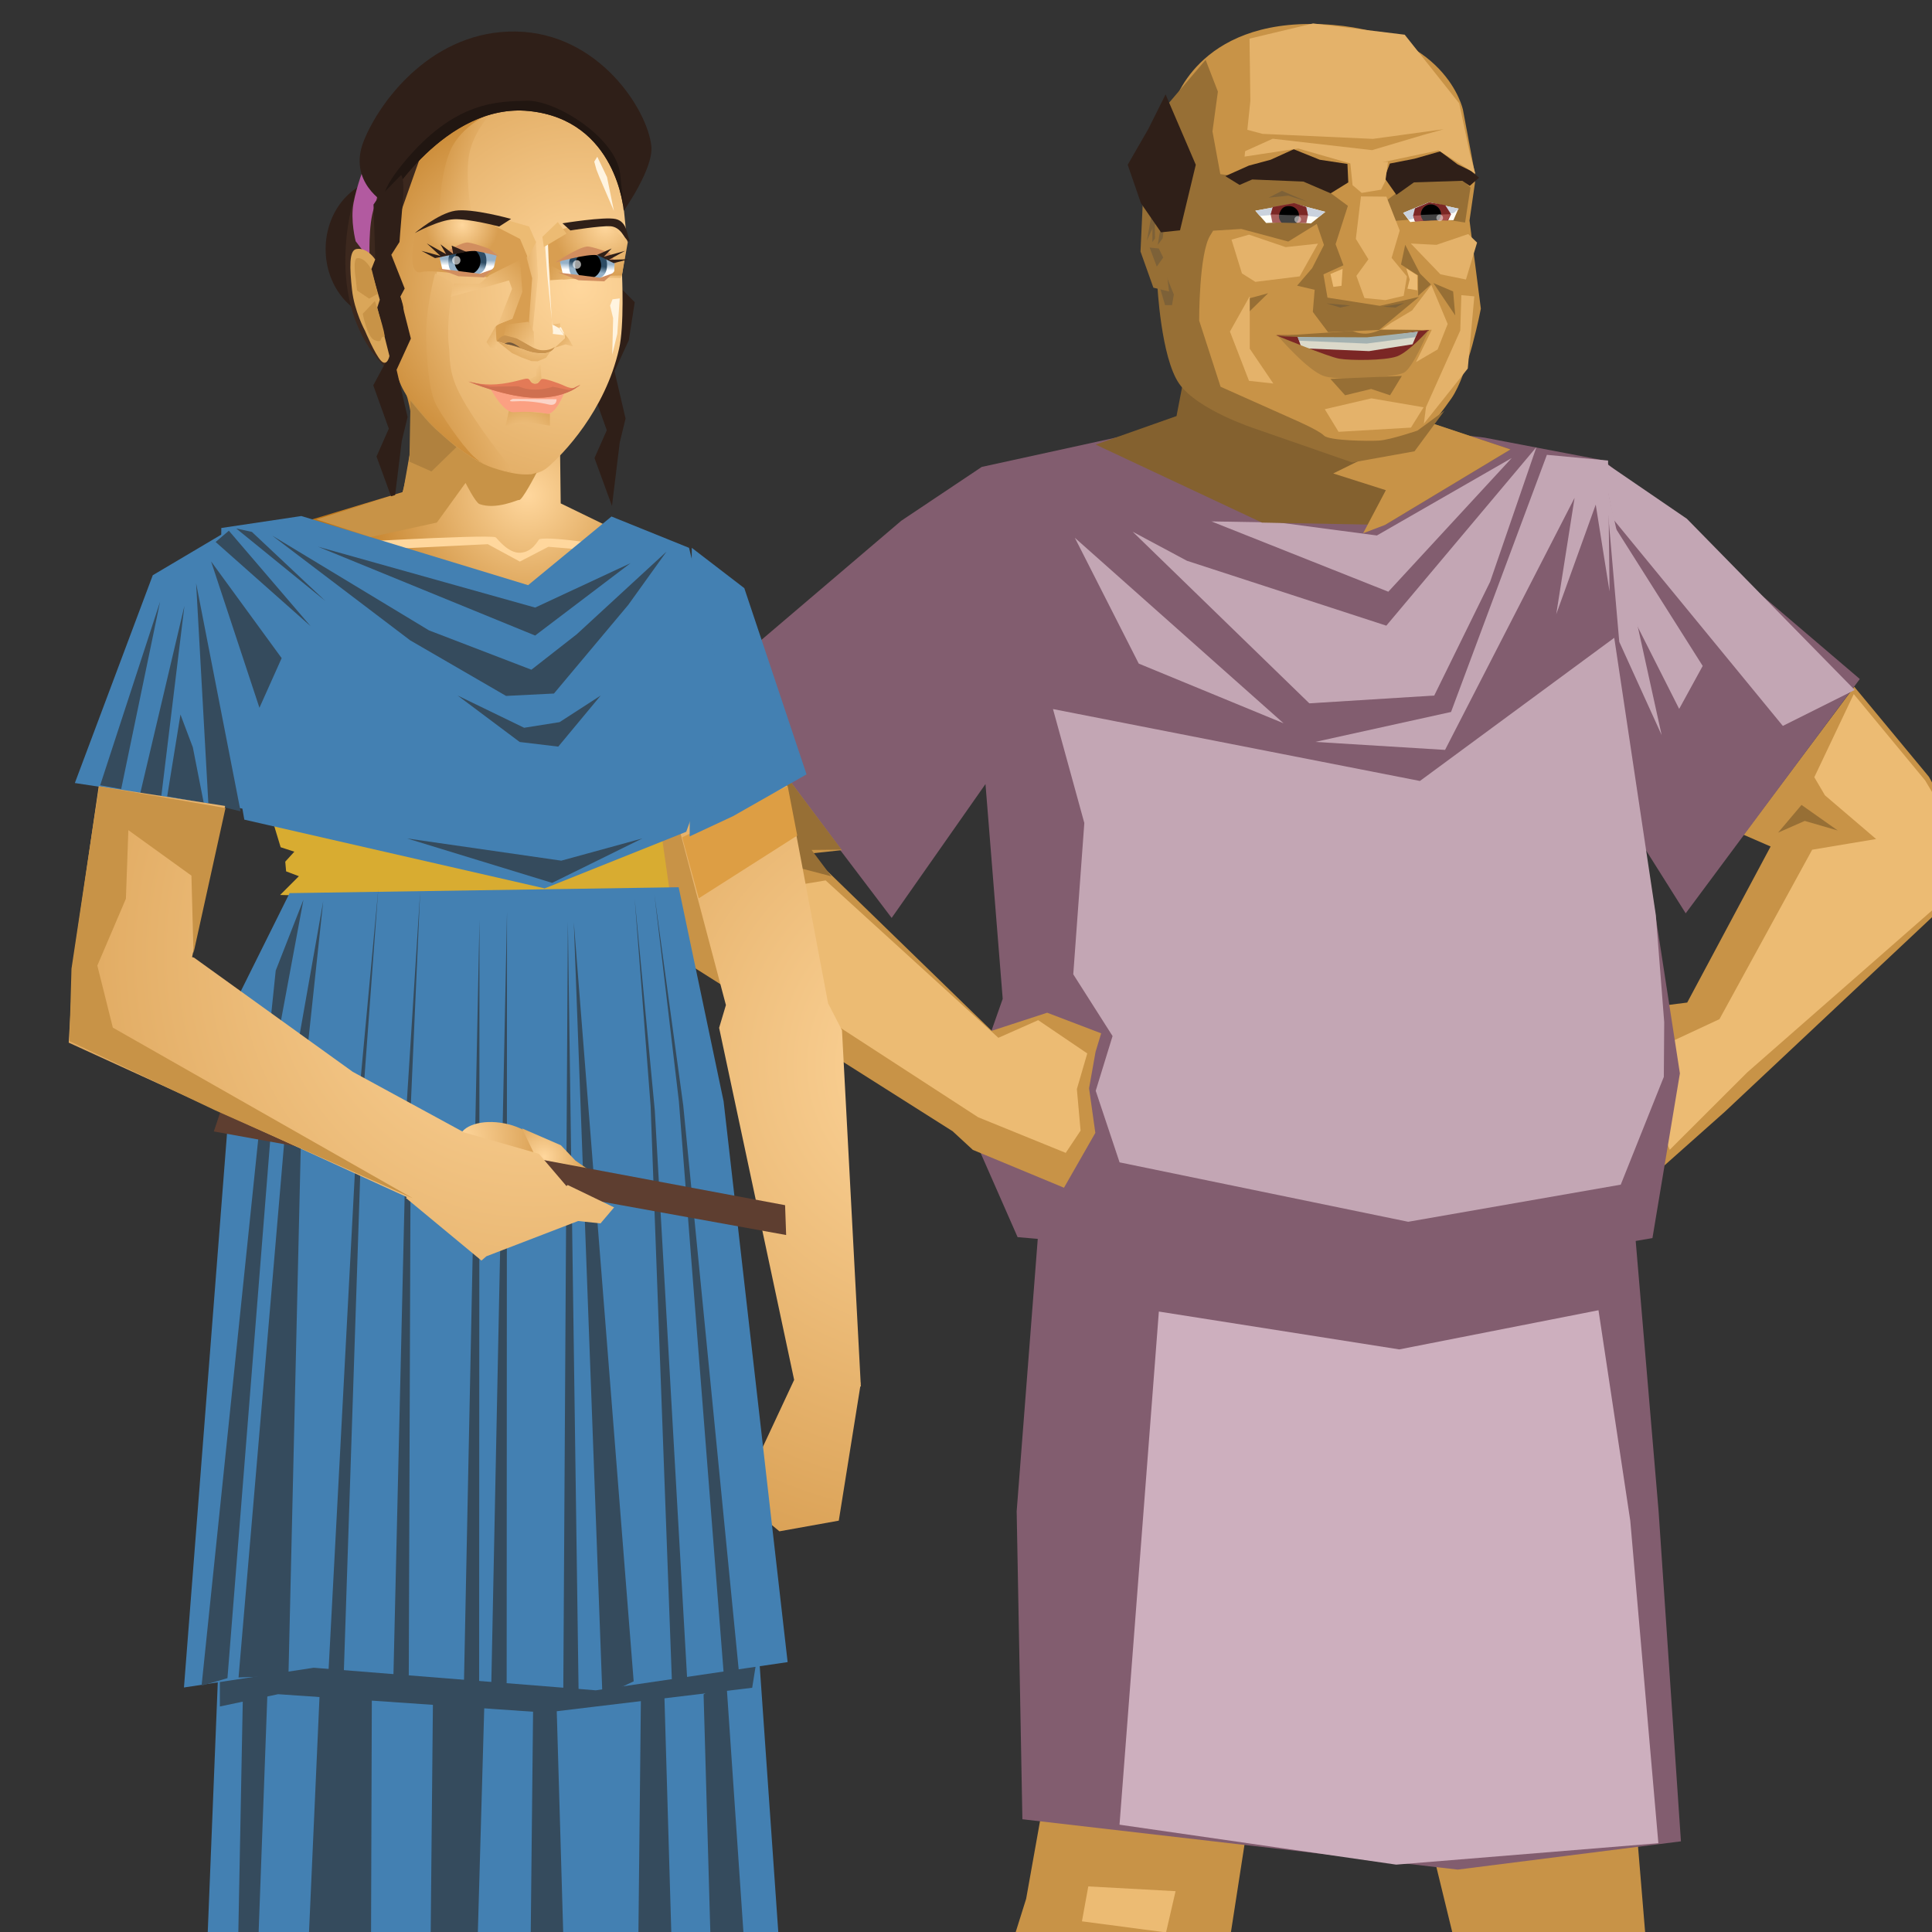 <?xml version="1.0" encoding="UTF-8" standalone="no"?>
<svg
   xmlns:dc="http://purl.org/dc/elements/1.1/"
   xmlns:cc="http://creativecommons.org/ns#"
   xmlns:rdf="http://www.w3.org/1999/02/22-rdf-syntax-ns#"
   xmlns:svg="http://www.w3.org/2000/svg"
   xmlns="http://www.w3.org/2000/svg"
   xmlns:xlink="http://www.w3.org/1999/xlink"
   xmlns:sodipodi="http://sodipodi.sourceforge.net/DTD/sodipodi-0.dtd"
   xmlns:inkscape="http://www.inkscape.org/namespaces/inkscape"
   width="640"
   viewBox="0 0 512 512"
   version="1.1"
   height="640"
   id="svg2"
   inkscape:version="0.48.5 r10040"
   sodipodi:docname="Drawing 6b.svg"
   inkscape:export-filename="/home/ian/Downloads/Drawing 6b.png"
   inkscape:export-xdpi="76.110001"
   inkscape:export-ydpi="76.110001">
  <rect x="0" y="0" width="512" height="512" fill="#333333" stroke="none"/>
  <sodipodi:namedview
     pagecolor="#ffffff"
     bordercolor="#666666"
     borderopacity="1"
     objecttolerance="10"
     gridtolerance="10"
     guidetolerance="10"
     inkscape:pageopacity="0"
     inkscape:pageshadow="2"
     inkscape:window-width="1680"
     inkscape:window-height="987"
     id="namedview370"
     showgrid="false"
     inkscape:zoom="1.0595378"
     inkscape:cx="139.25681"
     inkscape:cy="340.86759"
     inkscape:window-x="0"
     inkscape:window-y="24"
     inkscape:window-maximized="1"
     inkscape:current-layer="svg2"
     fit-margin-top="0.1"
     fit-margin-left="0.1"
     fit-margin-right="0.1"
     fit-margin-bottom="0.1" />
  <defs
     id="defs4">
    <radialGradient
       cx="269.298"
       r="84.443"
       id="RadialGradient"
       gradientTransform="matrix(1.144,0,0,1.144,0.963,-147.265)"
       cy="383.096"
       gradientUnits="userSpaceOnUse">
      <stop
         stop-color="#ffd79d"
         offset="0"
         id="stop7" />
      <stop
         stop-color="#ba7317"
         offset="1"
         id="stop9" />
    </radialGradient>
    <radialGradient
       cx="289.881"
       r="210.866"
       id="RadialGradient_2"
       gradientTransform="matrix(1.144,0,0,1.144,2.02,-144.775)"
       cy="293.746"
       gradientUnits="userSpaceOnUse">
      <stop
         stop-color="#ffd79d"
         offset="0"
         id="stop12" />
      <stop
         stop-color="#ba7317"
         offset="1"
         id="stop14" />
    </radialGradient>
    <radialGradient
       cx="274.275"
       r="103.943"
       id="RadialGradient_3"
       gradientTransform="matrix(1.144,0,0,1.144,2.461,-144.341)"
       cy="294.868"
       gradientUnits="userSpaceOnUse">
      <stop
         stop-color="#ffd79d"
         offset="0"
         id="stop17" />
      <stop
         stop-color="#ba7317"
         offset="1"
         id="stop19" />
    </radialGradient>
    <radialGradient
       cx="247.12"
       r="21.511"
       id="RadialGradient_4"
       gradientTransform="matrix(1.144,0,0,1.144,63.373,-144.309)"
       cy="268.309"
       gradientUnits="userSpaceOnUse">
      <stop
         stop-color="#ffd79d"
         offset="0"
         id="stop22" />
      <stop
         stop-color="#d89e51"
         offset="1"
         id="stop24" />
    </radialGradient>
    <radialGradient
       cx="242"
       r="15.184"
       id="RadialGradient_5"
       gradientTransform="matrix(1.144,0,0,1.144,0.963,-147.265)"
       cy="270.303"
       gradientUnits="userSpaceOnUse">
      <stop
         stop-color="#ffd79d"
         offset="0"
         id="stop27" />
      <stop
         stop-color="#d89e51"
         offset="1"
         id="stop29" />
    </radialGradient>
    <radialGradient
       cx="0"
       r="0"
       id="RadialGradient_6"
       gradientTransform="matrix(1.144,0,0,1.144,0.963,-147.265)"
       cy="0"
       gradientUnits="userSpaceOnUse">
      <stop
         stop-color="#ffd79d"
         offset="0"
         id="stop32" />
      <stop
         stop-color="#d89e51"
         offset="1"
         id="stop34" />
    </radialGradient>
    <radialGradient
       cx="270.387"
       r="32.514"
       id="RadialGradient_7"
       gradientTransform="matrix(1.392,0,0,1.392,-70.512,-236.586)"
       cy="363.427"
       gradientUnits="userSpaceOnUse">
      <stop
         stop-color="#ffd79d"
         offset="0"
         id="stop37" />
      <stop
         stop-color="#ba7317"
         offset="1"
         id="stop39" />
    </radialGradient>
    <linearGradient
       gradientUnits="userSpaceOnUse"
       id="LinearGradient"
       x1="0"
       y1="0"
       y2="0"
       x2="0">
      <stop
         stop-color="#95b1c8"
         offset="0"
         id="stop42" />
      <stop
         stop-color="#ffffff"
         offset="1"
         id="stop44" />
    </linearGradient>
    <radialGradient
       cx="274.893"
       r="24.217"
       id="RadialGradient_8"
       gradientTransform="matrix(2.028,0,0,2.028,-214.81,-523.283)"
       cy="355.418"
       gradientUnits="userSpaceOnUse">
      <stop
         stop-color="#ffd79d"
         offset="0"
         id="stop47" />
      <stop
         stop-color="#ba7317"
         offset="1"
         id="stop49" />
    </radialGradient>
    <linearGradient
       gradientTransform="matrix(0.109,-2.025,2.025,0.109,-431.32,703.236)"
       gradientUnits="userSpaceOnUse"
       id="LinearGradient_2"
       x1="273.696"
       y1="355.259"
       y2="342.917"
       x2="273.029">
      <stop
         stop-color="#ffd79d"
         offset="0"
         id="stop52" />
      <stop
         stop-color="#ba7317"
         offset="1"
         id="stop54" />
    </linearGradient>
    <linearGradient
       gradientTransform="matrix(0.04,-0.744,0.744,0.04,28.702,402.21)"
       gradientUnits="userSpaceOnUse"
       id="LinearGradient_3"
       x1="264.66"
       y1="377.807"
       y2="327.107"
       x2="292.378">
      <stop
         stop-color="#ffd79d"
         offset="0"
         id="stop57" />
      <stop
         stop-color="#ba7317"
         offset="1"
         id="stop59" />
    </linearGradient>
    <linearGradient
       gradientTransform="matrix(0.04,-0.744,0.744,0.04,51.678,402.386)"
       gradientUnits="userSpaceOnUse"
       id="LinearGradient_4"
       x1="272.373"
       y1="360.173"
       y2="315.037"
       x2="288.38">
      <stop
         stop-color="#ffd79d"
         offset="0"
         id="stop62" />
      <stop
         stop-color="#ba7317"
         offset="1"
         id="stop64" />
    </linearGradient>
    <linearGradient
       gradientTransform="matrix(0.109,-2.025,2.025,0.109,-467.676,651.935)"
       gradientUnits="userSpaceOnUse"
       id="LinearGradient_5"
       x1="268.143"
       y1="366.835"
       y2="335.494"
       x2="277.917">
      <stop
         stop-color="#ffd79d"
         offset="0"
         id="stop67" />
      <stop
         stop-color="#ba7317"
         offset="1"
         id="stop69" />
    </linearGradient>
    <linearGradient
       gradientTransform="matrix(0.109,2.025,2.025,-0.109,-474.689,-300.552)"
       gradientUnits="userSpaceOnUse"
       id="LinearGradient_6"
       x1="264.447"
       y1="371.793"
       y2="322.099"
       x2="284.901">
      <stop
         stop-color="#ffd79d"
         offset="0"
         id="stop72" />
      <stop
         stop-color="#ba7317"
         offset="1"
         id="stop74" />
    </linearGradient>
    <linearGradient
       gradientTransform="matrix(0.04,-0.744,0.744,0.04,10.816,404.462)"
       gradientUnits="userSpaceOnUse"
       id="LinearGradient_7"
       x1="263.422"
       y1="374.521"
       y2="335.106"
       x2="289.175">
      <stop
         stop-color="#ffd79d"
         offset="0"
         id="stop77" />
      <stop
         stop-color="#ba7317"
         offset="1"
         id="stop79" />
    </linearGradient>
    <linearGradient
       gradientTransform="matrix(0.04,-0.744,0.744,0.04,45.709,406.761)"
       gradientUnits="userSpaceOnUse"
       id="LinearGradient_8"
       x1="263.422"
       y1="374.521"
       y2="335.106"
       x2="289.175">
      <stop
         stop-color="#ffd79d"
         offset="0"
         id="stop82" />
      <stop
         stop-color="#ba7317"
         offset="1"
         id="stop84" />
    </linearGradient>
    <radialGradient
       cx="270.387"
       r="32.514"
       id="RadialGradient_9"
       gradientTransform="matrix(-1.387,-0.122,0.122,-1.387,645.862,746.818)"
       cy="363.427"
       gradientUnits="userSpaceOnUse">
      <stop
         stop-color="#ffd79d"
         offset="0"
         id="stop87" />
      <stop
         stop-color="#ba7317"
         offset="1"
         id="stop89" />
    </radialGradient>
    <radialGradient
       cx="275.012"
       r="29.056"
       id="RadialGradient_10"
       gradientTransform="matrix(2.028,0,0,2.028,-274.569,-524.4)"
       cy="359.075"
       gradientUnits="userSpaceOnUse">
      <stop
         stop-color="#ffd79d"
         offset="0"
         id="stop92" />
      <stop
         stop-color="#ba7317"
         offset="1"
         id="stop94" />
    </radialGradient>
    <radialGradient
       cx="268.349"
       r="31.061"
       id="RadialGradient_11"
       gradientTransform="matrix(0.067,1.39,-1.39,0.067,784.177,-170.875)"
       cy="357.749"
       gradientUnits="userSpaceOnUse">
      <stop
         stop-color="#ffd79d"
         offset="0"
         id="stop97" />
      <stop
         stop-color="#ba7317"
         offset="1"
         id="stop99" />
    </radialGradient>
    <linearGradient
       gradientTransform="matrix(1.144,0,0,1.144,2.566,-150.471)"
       gradientUnits="userSpaceOnUse"
       id="LinearGradient_9"
       x1="243.674"
       y1="287.541"
       y2="290.213"
       x2="243.606">
      <stop
         stop-color="#95b1c8"
         offset="0"
         id="stop102" />
      <stop
         stop-color="#ffffff"
         offset="1"
         id="stop104" />
    </linearGradient>
    <linearGradient
       gradientTransform="matrix(1.144,0,0,1.144,0.401,-150.535)"
       gradientUnits="userSpaceOnUse"
       id="LinearGradient_10"
       x1="245.319"
       y1="290.693"
       y2="287.883"
       x2="245.798">
      <stop
         stop-color="#95b1c8"
         offset="0"
         id="stop107" />
      <stop
         stop-color="#2c4b64"
         offset="1"
         id="stop109" />
    </linearGradient>
    <linearGradient
       gradientTransform="matrix(1.144,0,0,1.144,62.659,-148.558)"
       gradientUnits="userSpaceOnUse"
       id="LinearGradient_11"
       x1="243.674"
       y1="287.541"
       y2="290.213"
       x2="243.606">
      <stop
         stop-color="#95b1c8"
         offset="0"
         id="stop112" />
      <stop
         stop-color="#ffffff"
         offset="1"
         id="stop114" />
    </linearGradient>
    <linearGradient
       gradientTransform="matrix(1.144,0,0,1.144,60.63,-148.558)"
       gradientUnits="userSpaceOnUse"
       id="LinearGradient_12"
       x1="245.319"
       y1="290.693"
       y2="287.883"
       x2="245.798">
      <stop
         stop-color="#95b1c8"
         offset="0"
         id="stop117" />
      <stop
         stop-color="#2c4b64"
         offset="1"
         id="stop119" />
    </linearGradient>
    <radialGradient
       cx="166.237"
       r="189.01"
       id="RadialGradient_12"
       gradientTransform="matrix(1.353,-0.197,0.197,1.353,178.013,-155.628)"
       cy="555.236"
       gradientUnits="userSpaceOnUse">
      <stop
         stop-color="#ffd79d"
         offset="0"
         id="stop122" />
      <stop
         stop-color="#d89e51"
         offset="1"
         id="stop124" />
    </radialGradient>
    <radialGradient
       cx="233.795"
       r="29.46"
       id="RadialGradient_13"
       gradientTransform="matrix(1.327,0.26,-0.26,1.327,125.977,-278.123)"
       cy="614.277"
       gradientUnits="userSpaceOnUse">
      <stop
         stop-color="#ffd79d"
         offset="0"
         id="stop127" />
      <stop
         stop-color="#d89e51"
         offset="1"
         id="stop129" />
    </radialGradient>
    <radialGradient
       cx="257.322"
       r="16.368"
       id="RadialGradient_14"
       gradientTransform="matrix(1.313,0.321,-0.321,1.313,184.807,-317.51)"
       cy="641.078"
       gradientUnits="userSpaceOnUse">
      <stop
         stop-color="#ffd79d"
         offset="0"
         id="stop132" />
      <stop
         stop-color="#d89e51"
         offset="1"
         id="stop134" />
    </radialGradient>
    <radialGradient
       cx="198.751"
       r="207.8"
       id="RadialGradient_15"
       gradientTransform="matrix(0.7,-1.157,1.157,0.7,-447.429,364.767)"
       cy="535.848"
       gradientUnits="userSpaceOnUse">
      <stop
         stop-color="#ffd79d"
         offset="0"
         id="stop137" />
      <stop
         stop-color="#d89e51"
         offset="1"
         id="stop139" />
    </radialGradient>
    <radialGradient
       inkscape:collect="always"
       xlink:href="#RadialGradient_11"
       id="radialGradient3350"
       gradientUnits="userSpaceOnUse"
       gradientTransform="matrix(0.061,1.39,-1.261,0.067,741.392,-170.875)"
       cx="268.349"
       cy="357.749"
       r="31.061" />
    <radialGradient
       inkscape:collect="always"
       xlink:href="#RadialGradient_7"
       id="radialGradient3352"
       gradientUnits="userSpaceOnUse"
       gradientTransform="matrix(1.263,0,0,1.392,-33.883,-236.586)"
       cx="270.387"
       cy="363.427"
       r="32.514" />
    <clipPath
       clipPathUnits="userSpaceOnUse"
       id="clipPath3519">
      <rect
         style="fill:#825e6f;fill-opacity:1;stroke:none"
         id="rect3521"
         width="923.929"
         height="926.65"
         x="57.061"
         y="55.992" />
    </clipPath>
    <clipPath
       clipPathUnits="userSpaceOnUse"
       id="clipPath3523">
      <rect
         style="fill:#825e6f;fill-opacity:1;stroke:none"
         id="rect3525"
         width="923.929"
         height="926.65"
         x="57.061"
         y="55.992" />
    </clipPath>
    <clipPath
       clipPathUnits="userSpaceOnUse"
       id="clipPath3527">
      <rect
         style="fill:#825e6f;fill-opacity:1;stroke:none"
         id="rect3529"
         width="923.929"
         height="926.65"
         x="57.061"
         y="55.992" />
    </clipPath>
    <clipPath
       clipPathUnits="userSpaceOnUse"
       id="clipPath3531">
      <rect
         style="fill:#825e6f;fill-opacity:1;stroke:none"
         id="rect3533"
         width="923.929"
         height="926.65"
         x="59.704"
         y="55.992" />
    </clipPath>
    <clipPath
       clipPathUnits="userSpaceOnUse"
       id="clipPath3535">
      <rect
         style="fill:#825e6f;fill-opacity:1;stroke:none"
         id="rect3537"
         width="923.929"
         height="926.65"
         x="57.061"
         y="55.992" />
    </clipPath>
    <clipPath
       clipPathUnits="userSpaceOnUse"
       id="clipPath3539">
      <rect
         style="fill:#825e6f;fill-opacity:1;stroke:none"
         id="rect3541"
         width="923.929"
         height="926.65"
         x="57.061"
         y="55.992" />
    </clipPath>
    <clipPath
       clipPathUnits="userSpaceOnUse"
       id="clipPath3543">
      <rect
         style="fill:#825e6f;fill-opacity:1;stroke:none"
         id="rect3545"
         width="923.929"
         height="926.65"
         x="57.061"
         y="55.992" />
    </clipPath>
    <clipPath
       clipPathUnits="userSpaceOnUse"
       id="clipPath3547">
      <rect
         style="fill:#825e6f;fill-opacity:1;stroke:none"
         id="rect3549"
         width="923.929"
         height="926.65"
         x="57.061"
         y="55.992" />
    </clipPath>
    <clipPath
       clipPathUnits="userSpaceOnUse"
       id="clipPath3551">
      <rect
         style="fill:#825e6f;fill-opacity:1;stroke:none"
         id="rect3553"
         width="528.685"
         height="530.242"
         x="-161.474"
         y="1.56" />
    </clipPath>
  </defs>
  <g
     id="g3394"
     transform="matrix(0.97,0,0,0.97,156.584,-0.679)"
     clip-path="url(#clipPath3551)">
    <g
       transform="translate(-93.426,-23.088)"
       id="Layer 3">
      <path
         style="fill:#c89347"
         inkscape:connector-curvature="0"
         id="path7"
         d="m 221.76,489.849 -9.411,52.705 -8.873,28.252 -1.794,32.61 c 0,0 0.506,15.792 1.883,32 1.376,16.207 7.329,65.735 7.329,65.735 l -5.302,22.914 -4.344,15.332 0.997,9.967 13.937,2.11 30.523,1.869 11.761,-9.939 -17.162,-22.568 -1.493,-19.396 7.047,-76.691 13.984,-47.639 6.934,-22.064 5.68,-36.662 -51.696,-28.535 z" />
      <path
         style="fill:#c89347"
         inkscape:connector-curvature="0"
         id="path9"
         d="m 377.514,504.078 3.994,48.199 -4.182,20.313 3.495,63.906 17.415,66.333 56.549,32.901 -14.183,12.481 -77.722,-9.077 1.702,-18.722 -2.837,-23.827 -22.654,-67.837 -8.364,-29.274 2.987,-27.482 -10.537,-43.261 54.337,-24.653 z" />
    </g>
    <g
       transform="translate(-93.426,-23.088)"
       id="Layer 7">
      <path
         style="fill:#c89347"
         inkscape:connector-curvature="0"
         id="path12"
         d="m 438.601,211.41 20.398,24.61 10.153,18.526 -7.927,18.527 -58.015,54.472 -17.981,15.983 -20.828,5.604 -0.383,-17.467 -9.768,-14.28 26.909,-18.196 11.795,-1.495 22.79,-42.638 -7.405,-3.214 30.262,-40.432 z" />
      <path
         style="fill:#ecbb73"
         inkscape:connector-curvature="0"
         id="path14"
         d="m 427.682,236.13 10.773,-22.711 19.509,23.585 10.191,17.179 -6.988,17.179 -51.829,45.423 -21.156,21.13 -10.033,-24.68 23.619,-11.009 25.332,-46.296 17.47,-2.912 -13.976,-11.938 -2.912,-4.95 z" />
      <path
         style="fill:#976f35"
         inkscape:connector-curvature="0"
         id="path16"
         d="m 417.782,251.271 7.28,-3.203 9.026,2.621 -9.9,-6.988 -6.406,7.57 z" />
    </g>
    <g
       transform="translate(-93.426,-23.088)"
       id="Layer 6">
      <path
         style="fill:#976f35"
         inkscape:connector-curvature="0"
         id="path19"
         d="m 228.047,552.083 24.339,4.122 -15.273,8.33 -9.066,-12.452 z" />
    </g>
    <g
       transform="translate(-93.426,-23.088)"
       id="Layer 4">
      <path
         style="fill:#825d6f"
         inkscape:connector-curvature="0"
         id="path22"
         d="m 200.223,151.353 -21.989,14.706 -51.58,43.945 48.953,64.565 25.634,-36.57 4.705,58.67 -10.912,31.022 14.982,34.091 116.048,10.001 57.395,-9.739 7.5,-45.003 -9.47,-61.275 11.054,17.545 47.567,-64.015 -70.028,-59.738 -32.556,-6.212 -65.408,-7.72 -71.895,15.727 z" />
      <path
         style="fill:#825d6f"
         inkscape:connector-curvature="0"
         id="path24"
         d="m 216.743,346.474 -6.983,90.216 1.564,84.128 118.934,13.757 60.982,-7.72 -6.109,-90.287 -6.789,-80.104 -161.599,-9.99 z" />
      <path
         style="fill:#c3a6b4"
         inkscape:connector-curvature="0"
         id="path26"
         d="m 373.021,198.044 11.365,75.77 2.288,29.253 -0.106,14.929 -11.77,29.449 -58.072,10.14 -78.851,-16.233 -6.518,-19.553 4.601,-14.953 -10.735,-16.869 3.019,-41.339 -8.561,-31.129 100.25,19.648 53.09,-39.113 z" />
      <path
         style="fill:#cdafbe"
         inkscape:connector-curvature="0"
         id="path28"
         d="m 248.606,382.114 -10.747,140.192 75.587,10.911 71.629,-5.852 -7.674,-88.094 -8.682,-57.518 -54.427,10.703 -65.686,-10.342 z" />
      <path
         style="fill:#c3a6b4"
         inkscape:connector-curvature="0"
         id="path30"
         d="m 369.523,149.558 23.344,15.964 45.848,46.77 -19.636,9.818 -46.231,-56.336 -3.325,-16.216 z" />
      <path
         style="fill:#c3a6b4"
         inkscape:connector-curvature="0"
         id="path32"
         d="m 345.018,148.919 -36.846,21.167 -26.655,-3.528 -18.548,-0.319 48.326,19.211 33.723,-36.531 z" />
      <path
         style="fill:#c3a6b4"
         inkscape:connector-curvature="0"
         id="path34"
         d="m 351.766,145.925 -41.016,48.798 -54.468,-17.727 -14.82,-7.928 48.253,46.875 34.126,-2.129 15.272,-31.091 12.653,-36.798 z" />
      <path
         style="fill:#c3a6b4"
         inkscape:connector-curvature="0"
         id="path36"
         d="m 282.683,221.398 -39.57,-16.311 -17.454,-34.364 57.024,50.675 z" />
      <path
         style="fill:#c3a6b4"
         inkscape:connector-curvature="0"
         id="path38"
         d="m 397.188,205.726 -24.032,-38.004 4.191,23.194 13.413,26.547 6.428,-11.737 z" />
      <path
         style="fill:#c3a6b4"
         inkscape:connector-curvature="0"
         id="path40"
         d="m 354.618,148.052 16.716,1.557 0.403,35.775 -3.774,-23.724 -10.789,29.938 5.012,-31.799 -35.388,68.866 -35.455,-2.182 37.091,-8.182 26.184,-70.249 z" />
    </g>
    <g
       transform="translate(-93.426,-23.088)"
       id="Layer 5">
      <path
         style="fill:#84612f"
         inkscape:connector-curvature="0"
         id="path43"
         d="m 231.356,145.255 22.076,-7.797 2.887,-14.975 67.407,17.114 20.939,6.98 -34.264,20.622 -33.629,-0.635 -45.416,-21.309 z" />
      <path
         style="fill:#c89347"
         inkscape:connector-curvature="0"
         id="path45"
         d="m 310.623,157.712 -14.379,-4.575 27.482,-13.54 20.939,6.98 -34.264,20.622 -5.987,2.278 6.209,-11.765 z" />
    </g>
    <g
       transform="translate(-93.426,-23.088)"
       id="Layer 1-0">
      <path
         style="fill:#c89347"
         inkscape:connector-curvature="0"
         id="path48"
         d="m 130.095,213.502 -21.47,25.904 -10.688,19.5 8.344,19.5 85.875,54.375 0.032,0 5.593,5.157 24.907,10.343 8.564,-14.982 -1.713,-12.184 1.773,-9.959 1.532,-5.059 -14.75,-5.628 -15.156,4.937 -49.813,-48.406 8.823,-0.94 -31.853,-42.558 z" />
      <path
         style="fill:#c89347"
         inkscape:connector-curvature="0"
         id="path50"
         d="m 252.592,52.528 c 0,0 6.144,-23.512 40.344,-22.133 34.2,1.379 38.753,23.391 38.753,23.391 l 3.25,17.339 0.037,2.577 -1.496,10.332 3.098,24.084 c 0,0 -3.385,17.859 -8.067,24.548 -4.682,6.688 -10.122,12.853 -10.122,12.853 0,0 -8.48,5.555 -21.075,2.261 -13.079,-3.421 -33.608,-10.746 -39.723,-17.052 -6.115,-6.306 -8.4,-31.247 -8.4,-31.247 l 6.224,-15.786 -2.823,-31.166 z" />
      <path
         style="fill:#976f35"
         inkscape:connector-curvature="0"
         id="path52"
         d="m 265.281,71.344 -1.843,15.469 7.687,-0.469 12.844,3.437 7.781,-4.812 1.969,5.75 -3.219,6.312 -4.125,4.813 4.802,1.118 -0.502,6.029 c -0.047,-0.012 4.16,5.546 4.16,5.546 0,0 13.975,-0.608 13.975,-0.608 l 10.862,-9.029 -10.703,2.444 -14.29,-2.246 -1.109,-6.351 5.469,-2.485 -2.148,-5.758 3.366,-10.48 -9.788,-7.242 -16.281,-0.219 -8.907,-1.219 z" />
      <path
         style="fill:#976f35"
         inkscape:connector-curvature="0"
         id="path54"
         d="m 310.202,79.043 15.23,-11.706 8.315,7.687 -1.477,9.569 -8.595,-1.342 -10.702,0.892 -2.771,-5.101 z" />
      <path
         style="fill:#976f35"
         inkscape:connector-curvature="0"
         id="path56"
         d="m 266.699,78.442 c 0,0 -0.859,4.724 -4.008,9.591 -3.15,4.867 -3.07,23.342 -3.07,23.342 l 5.847,18.072 19.998,8.928 c 0,0 6.849,2.95 8.232,4.399 1.384,1.45 12.204,1.555 15.088,1.375 3.107,-0.193 10.49,-2.731 10.49,-2.731 l 7.364,-5.426 -8.182,11.091 -17.007,3.057 -26.742,-9.303 c 0,0 -15.53,-5.05 -20.54,-12.208 -5.01,-7.158 -5.979,-27.072 -5.979,-27.072 l 0.322,-12.555 2.006,-36.114 10.865,-12.748 3.355,8.673 -1.483,10.875 3.444,18.754 z" />
      <path
         style="fill:#976f35"
         inkscape:connector-curvature="0"
         id="path58"
         d="m 278.458,103.898 -5.275,5.16 0.229,-3.784 5.046,-1.376 z" />
      <path
         style="fill:#2f1f18"
         inkscape:connector-curvature="0"
         id="path60"
         d="m 270.66,74.313 3.44,-1.491 13.99,0.573 7.454,3.211 4.816,-2.982 -0.23,-5.045 -7.568,-1.147 -7.109,-2.867 -6.307,2.867 -5.963,1.605 -6.422,2.867 3.899,2.408 z" />
      <path
         style="fill:#2f1f18"
         inkscape:connector-curvature="0"
         id="path62"
         d="m 313.505,77.019 -3.272,-4.649 1.475,-3.899 6.764,-1.326 6.991,-1.998 4.772,3.56 3.677,1.794 2.184,1.829 -2.557,2.238 -2.025,-1.385 -13.213,0.426 -4.796,3.41 z" />
      <path
         style="fill:#7d6138"
         inkscape:connector-curvature="0"
         id="path64"
         d="m 250.607,99.076 2.094,5.186 -0.498,2.893 -1.896,0 -1.557,-5.278 1.857,-2.801 z" />
      <path
         style="fill:#ecbb73"
         inkscape:connector-curvature="0"
         id="path66"
         d="m 298.811,97.236 -0.302,4.636 -2.218,0.302 -0.806,-3.527 3.326,-1.411 z" />
      <path
         style="fill:#e4b26a"
         inkscape:connector-curvature="0"
         id="path68"
         d="m 311.21,68.001 -0.714,5.231 -1.189,2.378 -5.282,0.883 -2.501,-2.126 -0.625,-6.127 10.311,-0.239 z" />
      <path
         style="fill:#ecbb73"
         inkscape:connector-curvature="0"
         id="path70"
         d="m 316.202,97.119 2.992,1.875 0.044,4.108 -2.723,-0.447 0.625,-2.5 -0.938,-3.036 z" />
      <path
         style="fill:#7d6138"
         inkscape:connector-curvature="0"
         id="path72"
         d="m 294.422,106.68 6.442,0.554 -2.685,0.588 -3.757,-1.142 z" />
      <path
         style="fill:#7d6138"
         inkscape:connector-curvature="0"
         id="path74"
         d="m 309.802,107.58 3.469,0.254 2.37,-1.269 -5.839,1.015 z" />
      <path
         style="fill:#ecbb73"
         inkscape:connector-curvature="0"
         id="path76"
         d="m 157.568,264.323 47.196,42.999 10.875,-4.818 13.407,9.089 -2.839,9.732 1.014,11.354 -4.055,6.083 -23.926,-9.732 -66.3,-43.056 -0.541,-10.736 4.581,-7.5 20.588,-3.415 z" />
      <path
         style="fill:#7b2725"
         inkscape:connector-curvature="0"
         id="path78"
         d="m 280.716,115.348 24.533,0.203 17.234,-1.622 -10.949,12.368 -11.962,0.608 -18.856,-11.557 z" />
      <path
         style="fill:#dbd9ca"
         inkscape:connector-curvature="0"
         id="path80"
         d="m 286.54,115.861 18.909,0.087 13.911,-1.533 -1.446,3.436 -11.879,1.865 -18.41,-0.78 -1.085,-3.075 z" />
      <path
         style="fill:#976f35"
         inkscape:connector-curvature="0"
         id="path82"
         d="m 280.256,115.601 25.321,0.954 16.951,-2.861 -13.455,0.212 c 0,0 -1.92,0.954 -3.827,1.033 -1.907,0.08 -3.801,-0.715 -3.801,-0.715 l -21.189,1.377 z" />
      <path
         style="fill:#af813f"
         inkscape:connector-curvature="0"
         id="path84"
         d="m 281.17,115.614 c 0,0 8.156,9.545 12.623,10.943 4.466,1.398 19.195,0.366 21.76,-0.953 2.564,-1.32 6.782,-11.73 6.782,-11.73 0,0 -5.386,6.096 -8.688,7.283 -3.303,1.186 -12.708,1.137 -15.725,0.635 -3.016,-0.503 -16.752,-6.178 -16.752,-6.178 z" />
      <path
         style="fill:#c3a6b4"
         inkscape:connector-curvature="0"
         id="path86"
         d="m 370.491,154.281 15.483,70.337 -11.579,-25.475 -3.904,-44.862 z" />
      <path
         style="fill:#976f35"
         inkscape:connector-curvature="0"
         id="path88"
         d="m 315.912,90.662 4.042,7.85 2.973,2.974 -3.474,3.13 -0.019,-5.591 -4.67,-2.966 1.148,-5.398 z" />
      <path
         style="fill:#976f35"
         inkscape:connector-curvature="0"
         id="path90"
         d="m 323.607,101.113 5.398,2.297 0.574,6.547 -5.972,-8.844 z" />
      <path
         style="fill:#976f35"
         inkscape:connector-curvature="0"
         id="path92"
         d="m 295.469,127.299 19.524,-0.804 -3.216,5.283 -5.168,-1.723 -7.12,1.723 -4.02,-4.479 z" />
      <path
         style="fill:#e4b26a"
         inkscape:connector-curvature="0"
         id="path94"
         d="m 317.436,90.314 7.009,0.369 8.669,-2.951 2.435,2.334 -3.04,10.085 -6.98,-1.419 -8.093,-8.419 z" />
      <path
         style="fill:#e4b26a"
         inkscape:connector-curvature="0"
         id="path96"
         d="m 283.243,91.304 8.837,-0.949 -4.998,8.938 -12.112,1.502 -3.664,-2.307 -2.849,-9.228 4.777,-1.365 10.009,3.408 z" />
      <path
         style="fill:#e4b26a"
         inkscape:connector-curvature="0"
         id="path98"
         d="m 315.773,33.268 14.902,18.763 2.929,13.813 1.481,5.409 -10.071,-6.382 -21.039,4.45 -17.312,-4.967 -14.641,2.218 1.585,-15.225 -0.236,-17.001 17.371,-4.152 25.031,3.074 z" />
      <path
         style="fill:#e4b26a"
         inkscape:connector-curvature="0"
         id="path100"
         d="m 310.768,77.515 3.643,9.25 -2.212,7.471 4.185,5.08 -0.9,5.305 -4.98,1.164 -5.732,-0.572 -2.196,-6.06 3.282,-4.521 -3.431,-5.585 1.392,-11.597 6.949,0.064 z" />
      <path
         style="fill:#e4b26a"
         inkscape:connector-curvature="0"
         id="path102"
         d="m 293.937,135.588 12.734,-2.967 14.263,2.444 -3.453,5.546 -19.777,1.151 -3.767,-6.174 z" />
      <path
         style="fill:#e4b26a"
         inkscape:connector-curvature="0"
         id="path104"
         d="m 334.794,104.762 -1.79,19.711 -12.001,15.074 0.586,-4.537 9.366,-20.928 0.293,-9.659 3.546,0.339 z" />
      <path
         style="fill:#e4b26a"
         inkscape:connector-curvature="0"
         id="path106"
         d="m 273.44,104.715 0,14.343 6.439,9.512 -6.647,-0.736 -5.207,-13.46 5.415,-9.659 z" />
      <path
         style="fill:#e4b26a"
         inkscape:connector-curvature="0"
         id="path108"
         d="m 323.052,101.642 4.459,10.657 -2.747,6.963 -5.919,3.458 4.319,-8.837 -2.892,0.052 -10.715,-0.173 2.594,-1.807 5.618,-3.338 5.283,-6.975 z" />
      <path
         style="fill:#976f35"
         inkscape:connector-curvature="0"
         id="path110"
         d="m 130.661,214.255 31.247,41.663 -8.185,0.078 5.403,7.204 -10.356,-2.702 -1.801,-18.009 -16.308,-28.234 z" />
      <path
         style="fill:#ecbb73"
         inkscape:connector-curvature="0"
         id="path112"
         d="m 223.514,555.548 11.012,10.553 21.565,-6.423 0,16.977 -13.306,50.473 -2.475,74.286 -19.613,-6.537 -6.372,-62.498 -1.718,-35.651 10.907,-41.18 z" />
      <path
         style="fill:#ecbb73"
         inkscape:connector-curvature="0"
         id="path114"
         d="m 229.329,539.169 23.844,1.3 -2.601,11.272 -22.977,-3.035 1.734,-9.537 z" />
      <path
         style="fill:#ecbb73"
         inkscape:connector-curvature="0"
         id="path116"
         d="m 362.038,577.075 -20.727,-2.727 -2.182,28.363 7.091,27.273 7.636,16.364 15.273,-14.182 -1.636,-28.364 -5.455,-26.727 z" />
    </g>
    <g
       transform="translate(-93.426,-23.088)"
       id="Layer 8">
      <path
         style="fill:#976f35"
         inkscape:connector-curvature="0"
         id="path119"
         d="m 249.188,71.899 -4.809,3.602 -0.785,17.006 3.521,9.88 4.278,1.033 -1.297,-10.896 2.655,-12.051 -3.563,-8.573 z" />
      <path
         style="fill:#7d6138"
         inkscape:connector-curvature="0"
         id="path121"
         d="m 250.461,82.609 -2.881,-5.441 -2.24,12.323 1.92,-4.161 3.201,-2.721 z" />
      <path
         style="fill:#7d6138"
         inkscape:connector-curvature="0"
         id="path123"
         d="m 246.081,91.413 1.957,5.219 1.755,-2.472 -1.195,-2.47 -2.517,-0.277 z" />
      <path
         style="fill:#7d6138"
         inkscape:connector-curvature="0"
         id="path125"
         d="m 250.313,82.627 -0.656,6.254 -1.35,1.8 0.718,-4.398 -1.526,-1.762 0.053,4.392 -0.724,0.996 0.04,-4.521 1.503,-3.193 1.942,0.432 z" />
      <path
         style="fill:#ecbb73"
         inkscape:connector-curvature="0"
         id="path127"
         d="M 346.78,84.087" />
    </g>
    <g
       transform="translate(-93.426,-23.088)"
       id="eyes">
      <path
         style="fill:#fffef7"
         inkscape:connector-curvature="0"
         id="path130"
         d="m 315.355,81.924 7.094,-2.881 8.001,1.744 -1.366,3.163 -6.313,-0.153 -5.483,0.663 -1.933,-2.536 z" />
      <path
         style="fill:#fffef7"
         inkscape:connector-curvature="0"
         id="path132"
         d="m 274.965,81.358 10.545,-1.945 8.572,2.249 -3.919,3.163 -5.73,-0.384 -6.51,0.269 -2.958,-3.352 z" />
      <path
         style="fill:#cad2dd"
         inkscape:connector-curvature="0"
         id="path134"
         d="m 274.965,81.358 10.545,-1.945 8.572,2.249 -1.864,1.465 -8.536,-1.007 -7.482,0.671 -1.235,-1.433 z" />
      <path
         style="fill:#a85f5d"
         inkscape:connector-curvature="0"
         id="path136"
         d="m 279.744,80.347 5.821,-1.065 3.276,1.065 0.505,2.255 -0.463,2.143 -3.852,-0.169 -5.399,0.057 -0.471,-2.264 0.583,-2.022 z" />
      <path
         style="fill:#424242"
         inkscape:connector-curvature="0"
         id="path138"
         d="m 284.151,80.126 c -1.518,0 -2.75,1.232 -2.75,2.75 0,0.683 0.306,1.269 0.719,1.75 l 4.031,0.094 c 0.457,-0.491 0.75,-1.121 0.75,-1.844 0,-1.518 -1.232,-2.75 -2.75,-2.75 z" />
      <path
         style="fill:#7b2725"
         inkscape:connector-curvature="0"
         id="path140"
         d="m 279.744,80.347 5.821,-1.065 3.276,1.065 0.505,2.255 -10.185,-0.233 0.583,-2.022 z" />
      <path
         style="fill:#000000"
         inkscape:connector-curvature="0"
         id="path142"
         d="m 281.449,82.425 c 0.493,-1.656 1.219,-2.343 2.737,-2.343 1.517,0 2.678,1.157 2.716,2.49 0.002,0.066 -5.48,-0.055 -5.453,-0.147 z" />
      <path
         style="fill:#cad2dd"
         inkscape:connector-curvature="0"
         id="path144"
         d="m 315.355,81.924 7.094,-2.881 8.135,1.765 -1.482,1.211 -6.141,0.344 -6.031,1.443 -1.575,-1.882 z" />
      <path
         style="fill:#7b2725"
         inkscape:connector-curvature="0"
         id="path146"
         d="m 318.077,82.703 0.498,-1.991 3.852,-1.647 4.419,0.773 1.578,2.466 -0.785,1.688 -4.666,0 -4.418,0.289 -0.478,-1.578 z" />
      <path
         style="fill:#a84f4c"
         inkscape:connector-curvature="0"
         id="path148"
         d="m 318.077,82.703 10.347,-0.399 -0.991,1.73 -4.519,-0.218 -4.141,0.495 -0.696,-1.607 z" />
      <path
         style="fill:#424242"
         inkscape:connector-curvature="0"
         id="path150"
         d="m 322.963,79.626 c -1.526,0 -2.781,1.255 -2.781,2.781 0,0.662 0.3,1.212 0.688,1.688 l 2.219,-0.083 1.968,-0.073 c 0.33,-0.455 0.656,-0.926 0.656,-1.531 0,-1.526 -1.223,-2.781 -2.75,-2.781 z" />
      <path
         style="fill:#000000"
         inkscape:connector-curvature="0"
         id="path152"
         d="m 320.176,82.507 c -0.055,-1.526 1.137,-2.807 2.662,-2.862 1.526,-0.055 2.807,1.137 2.862,2.662 l -5.524,0.2 z" />
      <path
         style="fill:#7d6138"
         inkscape:connector-curvature="0"
         id="path154"
         d="m 278.618,77.79 5.375,-0.548 5.156,1.645 -6.911,-2.962 -3.62,1.865 z" />
      <path
         style="opacity:0.468;fill:#ffffff"
         inkscape:connector-curvature="0"
         id="path156"
         d="m 285.643,83.741 c 0,-0.502 0.408,-0.91 0.91,-0.91 0.503,0 0.91,0.407 0.91,0.91 0,0.502 -0.407,0.91 -0.91,0.91 -0.502,0 -0.91,-0.407 -0.91,-0.91 z" />
      <path
         style="opacity:0.468;fill:#ffffff"
         inkscape:connector-curvature="0"
         id="path158"
         d="m 324.425,83.304 c 0,-0.502 0.407,-0.91 0.91,-0.91 0.502,0 0.91,0.407 0.91,0.91 0,0.502 -0.408,0.91 -0.91,0.91 -0.503,0 -0.91,-0.407 -0.91,-0.91 z" />
      <path
         style="fill:#a4b2b1"
         inkscape:connector-curvature="0"
         id="path160"
         d="m 286.54,115.861 18.909,0.087 13.911,-1.533 -0.721,1.491 -13.248,1.749 -18.411,-0.78 -0.44,-1.014 z" />
      <path
         style="fill:#c89347"
         inkscape:connector-curvature="0"
         id="path162"
         d="m 269.213,66.424 10.499,-4.732 27.144,3.117 14.072,-4.178 5.497,-1.539 -19.349,2.639 -30.174,-1.37 -9.316,-2.514 1.627,8.577 z" />
    </g>
    <g
       transform="translate(-93.426,-23.088)"
       id="hairs">
      <path
         style="fill:#2f1f18"
         inkscape:connector-curvature="0"
         id="path165-7"
         d="m 250.444,49.574 -4.685,9.395 -5.664,9.835 3.617,10.506 5.484,7.948 5.194,-0.542 4.306,-17.912 -8.252,-19.23 z" />
    </g>
  </g>
  <g
     id="Layer 1"
     transform="matrix(0.555,0,0,0.555,-31.663,-30.236)"
     clip-path="url(#clipPath3547)">
    <path
       d="m 345.178,129.265 7.583,-0.435 c 0,0 1.738,10.684 0.654,23.148 -1.085,12.463 -1.516,18.772 -1.516,18.772 l -3.914,6.126 6.384,16.095 5.762,5.81 -2.811,18.103 -6.823,14.9 5.254,22.56 -2.782,11.434 -3.708,30.286 -8.344,-22.869 5.872,-13.289 -7.417,-20.705 7.519,-13.974 -5.364,-22.795 1.046,-3.563 -3.946,-15.187 1.701,-4.935 -0.85,-25.863 5.7,-23.619 z"
       id="path145"
       inkscape:connector-curvature="0"
       style="fill:#2f1f18" />
    <path
       d="m 240.126,219.399 c 0,0 13.84,21.103 13.492,39.043 -0.349,17.939 -4.372,31.036 -4.372,31.036 l -68.669,20.686 134.325,49.304 56.227,-42.105 -46.342,-22.518 -0.685,-57.23 -83.976,-18.216 z"
       id="path147"
       inkscape:connector-curvature="0"
       style="fill:url(#RadialGradient)" />
    <path
       d="m 244.846,128.73 c 11.486,-5.514 25.374,-26.624 59.786,-28.443 34.412,-1.82 48.487,35.844 48.487,35.844 l 3.359,33.788 -2.408,15.716 c 0,0 1.152,24.583 -1.433,35.446 -6.67,29.542 -26.717,50.268 -34.046,56.511 -7.33,6.243 -20.87,3.829 -34.653,-3.3 -13.783,-7.129 -29.883,-24.689 -36.486,-38.525 -6.159,-12.904 -16.503,-40.059 -2.201,-60.687 9.497,-13.698 -11.891,-40.837 -0.405,-46.35 z"
       id="path149"
       inkscape:connector-curvature="0"
       style="fill:url(#RadialGradient_2)"
       sodipodi:nodetypes="cccccccscsc" />
    <path
       d="m 249.436,133.894 c 0,0 1.467,-1.625 22.072,-15.405 20.604,-13.781 22.704,-10.631 22.704,-10.631 0,0 -22.415,7.399 -23.315,29.897 -0.937,23.428 -5.916,50.54 -5.916,50.54 l -2.531,24.799 c 0,0 1.035,20.329 6.748,32.973 4.043,8.949 5.327,14.589 12.222,22.906 6.895,8.317 20.509,11.036 20.509,11.036 0,0 -6.738,-1.074 -15.154,-4.791 -11.084,-4.895 -35.09,-25.647 -39.196,-39.328 -4.109,-13.695 -15.721,-36.79 -4.716,-60.687 6.972,-15.141 6.573,-41.309 6.573,-41.309 z"
       id="path151"
       inkscape:connector-curvature="0"
       style="fill:url(#RadialGradient_3)" />
    <path
       d="m 324.6,164.135 c 0,0 -2.106,-0.052 -6.624,5.972 -1.561,2.08 1.001,6.884 1.254,11.332 0.336,5.897 0.301,2.287 0.301,2.287 l 6.368,4.152 28.013,-1.411 2.9,-16.327 -0.835,-1.771 -13.781,-8.927 -17.596,4.693 z"
       id="path153"
       inkscape:connector-curvature="0"
       style="fill:url(#RadialGradient_4)" />
    <path
       d="m 255.695,164.37 c 0,0 -5.407,22.517 2.805,19.975 4.984,-1.543 36.768,3.385 42.373,4.085 3.317,0.414 0.953,10.431 1.085,16.647 0.046,2.182 -5.41,3.221 -7.576,4.741 -2.395,1.68 -0.17,7.631 -0.17,7.631 l 5.587,-0.495 c 0,0 0.069,-4.702 0.604,-4.891 2.741,-0.967 5.767,-1.158 5.767,-1.158 l 4.004,-1.919 c 0,0 2.136,-15.644 1.477,-22.186 -0.66,-6.542 -0.922,-12.792 -0.922,-15.513 0,-6.256 -12.927,-9.779 -12.927,-9.779 l -22.893,-4.088 -19.214,6.95 z"
       id="path155"
       inkscape:connector-curvature="0"
       style="fill:url(#RadialGradient_5)" />
    <path
       d="M 328.078,893.924"
       id="path157"
       inkscape:connector-curvature="0"
       style="fill:url(#RadialGradient_6)" />
    <path
       d="m 307.286,221.4 -10.849,-3.342 -2.009,-0.618 c 0,0 1.632,-3.683 6.226,-2.693 4.593,0.989 10.366,6.36 14.283,6.876 4.615,0.607 7.06,-1.527 7.06,-1.527 0,0 -1.248,3.092 -5.7,3.092 -6.089,0 -9.011,-1.788 -9.011,-1.788 z"
       id="path159"
       inkscape:connector-curvature="0"
       style="fill:#ca944f" />
    <path
       d="m 300.154,250.102 19.475,1.997 0,5.658 -9.813,-1.497 -11.322,1.497 1.66,-7.655 z"
       id="path161"
       style="fill:url(#radialGradient3352)"
       inkscape:connector-curvature="0" />
    <path
       d="m 290.74,239.162 c 0,0 6.391,12.486 11.613,12.147 5.222,-0.338 11.541,-0.312 15.664,0.677 4.124,0.99 8.293,-9.481 8.293,-9.481 l -35.57,-3.343 z"
       id="path163"
       inkscape:connector-curvature="0"
       style="fill:#fba082" />
    <path
       d="m 280.705,236.661 c 0,0 18.729,7.93 33.101,7.768 14.373,-0.162 20.323,-6.256 20.323,-6.256 0,0 -1.842,3.153 -7.151,0.71 -4.173,-1.92 -9.793,-3.678 -11.106,-3.449 -1.313,0.228 -1.036,2.513 -3.6,2.248 -2.026,-0.21 -1.857,-2.172 -3.377,-2.401 -1.52,-0.228 -6.697,2.099 -14.823,2.708 -7.225,0.541 -13.367,-1.328 -13.367,-1.328 z"
       id="path165"
       inkscape:connector-curvature="0"
       style="fill:#e37a57" />
    <path
       d="M 314.644,206.869"
       id="path167"
       inkscape:connector-curvature="0"
       style="fill:#e37a57" />
    <path
       d="M 405.168,152.918"
       id="path169"
       inkscape:connector-curvature="0"
       style="fill:#5e3e30" />
    <path
       d="m 357.361,168.494 c 0.897,1.881 -0.422,1.855 -2.78,-1.917 -1.699,-2.718 -3.987,-3.95 -6.047,-4.068 -4.848,-0.278 -19.124,2.008 -19.124,2.008 l -3.789,-3.407 c 0,0 19.945,-3.255 25.373,-2.058 5.428,1.197 5.47,7.561 6.367,9.442 z"
       id="path171"
       inkscape:connector-curvature="0"
       style="fill:#2f1f18" />
    <path
       d="M 384.429,176.815"
       id="path173"
       inkscape:connector-curvature="0"
       style="fill:#5e3e30" />
    <path
       d="m 297.909,218.74 c 0,0 1.239,-1.101 3.13,-0.662 1.891,0.439 4.433,2.418 4.433,2.418 0,0 -2.266,-0.78 -4.156,-1.219 -1.891,-0.439 -3.407,-0.537 -3.407,-0.537 z"
       id="path175"
       inkscape:connector-curvature="0"
       style="fill:#72583c" />
    <path
       d="M 295.598,257.173"
       id="path177"
       inkscape:connector-curvature="0"
       style="fill:#72583c" />
    <path
       d="M 645.034,501.472"
       id="path179"
       inkscape:connector-curvature="0"
       style="fill:url(#LinearGradient)" />
    <path
       d="m 194.853,453.671 193.412,3.743"
       id="path181"
       inkscape:connector-curvature="0"
       style="fill:#af0b06" />
    <path
       d="m 319.228,180.79 8.993,4.664 7.637,2.584 9.623,0.731 2.418,-2.638 6.112,-0.11 -0.537,1.202 -14.354,-0.18 -19.404,1.24 z"
       id="path183"
       inkscape:connector-curvature="0"
       style="fill:url(#RadialGradient_8)"
       sodipodi:nodetypes="cccccccccc" />
    <path
       d="m 317.127,169.088 1.524,0.036 0.679,17.957 1.326,22.188 3.506,2.059 2.174,3.2 -5.327,-0.6 0.096,-1.147 -2.719,-26.82 -1.259,-16.873 z"
       id="path185"
       inkscape:connector-curvature="0"
       style="fill:#fff4e0" />
    <path
       d="m 309.513,209.572 1.625,-22.259 -2.628,-9.852 4.462,-8.122 0.963,17.194 -2.548,25.663 -1.874,-2.624 z"
       id="path187"
       inkscape:connector-curvature="0"
       style="fill:url(#LinearGradient_2)" />
    <path
       d="m 297.661,214.497 1.123,-5.051 10.486,-1.318 2.642,4.835 0.321,7.725 -8.626,-4.688 -5.946,-1.503 z"
       id="path189"
       inkscape:connector-curvature="0"
       style="fill:url(#LinearGradient_3)" />
    <path
       d="m 321.918,209.848 -1.113,-0.35 3.743,-0.649 0.075,2.205 -1.18,-0.365 -1.525,-0.841 z"
       id="path191"
       inkscape:connector-curvature="0"
       style="fill:url(#LinearGradient_4)" />
    <path
       d="m 324.882,210.672 1.555,3.113 -0.491,-0.166 -1.856,-2.647 0.792,-0.3 z"
       id="path193"
       inkscape:connector-curvature="0"
       style="fill:#fff4e0" />
    <path
       d="M 344.41,196.291"
       id="path195"
       inkscape:connector-curvature="0"
       style="fill:#fff4e0" />
    <path
       d="m 266.914,157.064 c 0,0 -0.061,-18.938 5.241,-30.905 5.302,-11.967 19.602,-17.973 19.602,-17.973 0,0 -9.392,9.896 -10.907,21.409 -1.515,11.513 1.212,25.651 1.212,25.651 l -15.148,1.818 z"
       id="path197"
       inkscape:connector-curvature="0"
       style="fill:url(#LinearGradient_5)" />
    <path
       d="m 264.828,185.043 c 0,0 -5.048,17.626 -4.225,33.587 0.702,13.596 1.731,22.492 4.17,27.997 2.174,4.906 12.371,19.876 18.075,25.47 8.209,8.051 19.586,7.553 19.586,7.553 0,0 -18.273,-22.069 -26.174,-37.706 C 270.955,231.445 272.002,224.439 271.404,219.892 c -1.515,-11.513 2.04,-30.074 2.04,-30.074 l -2.557,-1.699 z"
       id="path199"
       inkscape:connector-curvature="0"
       style="fill:url(#LinearGradient_6)"
       sodipodi:nodetypes="cccccscccc" />
    <path
       d="m 289.347,217.781 2.352,-3.945 2.069,-3.73 0.511,10.862 -1.29,-0.304 -1.897,-0.303 -1.745,-2.58 z"
       id="path201"
       inkscape:connector-curvature="0"
       style="fill:url(#LinearGradient_7)" />
    <path
       d="m 321.963,220.506 4.843,-4.47 0.059,-1.905 1.833,2.322 1.956,3.483 -3.544,-1.039 -5.147,1.609 z"
       id="path203"
       inkscape:connector-curvature="0"
       style="fill:url(#LinearGradient_8)" />
    <path
       d="m 317.803,225.278 -4.008,1.705 -2.984,-0.085 -4.861,-1.791 -4.434,-2.046 -6.736,-5.372 10.488,3.24 6.907,2.046 4.263,0.512 3.411,-1.109 -2.046,2.9 z"
       id="path205"
       inkscape:connector-curvature="0"
       style="fill:url(#RadialGradient_9)" />
    <path
       d="m 283.681,193.091 -11.388,3.078 1.5,-6.361 12.084,0.239 4.986,-4.24 14.504,-7.242 0.806,11.258 0.285,3.987 -4.72,12.927 -6.764,2.385 6.573,-16.715 -1.457,-4.043 -16.409,4.727 z"
       id="path207"
       inkscape:connector-curvature="0"
       style="fill:url(#RadialGradient_10)" />
    <path
       d="m 280.705,236.661 c 0,0 18.729,7.93 33.101,7.768 14.373,-0.162 20.323,-6.256 20.323,-6.256 l -5.243,2.593 -7.873,-1.634 c 0,0 -3.722,1.363 -8.483,1.393 -4.761,0.029 -7.942,-1.592 -7.942,-1.592 l -13.365,0.182 -10.519,-2.454 z"
       id="path209"
       inkscape:connector-curvature="0"
       style="fill:#cf7050" />
    <path
       d="m 301.935,244.956 c 0,0 -3.84,1.482 1.382,1.143 5.221,-0.339 11.54,0.534 15.664,1.524 4.124,0.99 3.801,-2.54 3.801,-2.54 l -20.847,-0.127 z"
       id="path211"
       inkscape:connector-curvature="0"
       style="fill:#fbd4c7" />
    <path
       d="m 349.512,197.41 3.45,-0.439 -1.146,16.826 -2.42,10.023 0.423,-17.407 -1.452,-5.996 z"
       id="path213"
       inkscape:connector-curvature="0"
       style="fill:#fff4e0"
       sodipodi:nodetypes="ccccccc" />
    <path
       d="m 293.684,311.031 c 0.625,0.21 5.798,7.742 11.86,7.38 6.062,-0.362 8.42,-6.232 9.093,-6.457 5.182,-1.731 38.992,3.922 38.992,3.922 l -3.753,2.281 -30.972,-2.594 -13.623,7.065 -15.287,-8.302 -80.776,3.982 -1.52,-3.952 c 0,0 81.301,-4.896 85.986,-3.325 z"
       id="path215"
       inkscape:connector-curvature="0"
       style="fill:#ffd79d" />
    <path
       d="m 340.804,131.662 1.446,-2.337 4.653,9.732 3.301,16.159 -6.874,-15.998 -1.497,-3.784 z"
       id="path217"
       inkscape:connector-curvature="0"
       style="fill:#fff4e0"
       sodipodi:nodetypes="ccccccc" />
    <path
       d="m 299.211,159.629 10.483,3.001 3.289,7.496 -3.852,7.416 -3.756,-8.957 -12.135,-6.26 5.971,-2.696 z"
       id="path219"
       inkscape:connector-curvature="0"
       style="fill:#ecbb73" />
    <path
       d="m 255.112,165.77 c 0,0 11.484,-6.304 18.757,-6.6 7.274,-0.295 21.536,3.474 21.536,3.474 l 5.685,-3.629 c 0,0 -18.531,-5.197 -26.675,-3.922 -8.144,1.274 -19.303,10.677 -19.303,10.677 z"
       id="path221"
       inkscape:connector-curvature="0"
       style="fill:#2f1f18" />
    <path
       d="m 315.081,228.469 0.514,6.736 c 0,0 -0.9,1.977 -2.902,2.361 -2.002,0.384 -2.764,-1.98 -2.764,-1.98 l 3.195,-1.658 0.046,-3.225 1.91,-2.234 z"
       id="path223"
       style="fill:url(#radialGradient3350)"
       inkscape:connector-curvature="0" />
  </g>
  <g
     id="hair"
     transform="matrix(0.555,0,0,0.555,-31.663,-30.236)"
     clip-path="url(#clipPath3543)">
    <path
       d="m 212.538,173.446 c 0,-18.681 13.341,-33.825 29.798,-33.825 16.457,0 0.346,15.452 0.346,34.133 0,18.681 16.111,33.517 -0.346,33.517 -16.457,0 -29.798,-15.144 -29.798,-33.825 z"
       id="path226"
       inkscape:connector-curvature="0"
       style="fill:#2f1f18" />
    <path
       d="m 245.323,233.387 -6.051,-51.707 22.003,-62.159 -17.026,-1.473 c 0,0 -21.165,17.056 -22.265,58.312 -1.1,41.256 23.339,57.027 23.339,57.027 z"
       id="path228"
       inkscape:connector-curvature="0"
       style="fill:#3c281e" />
    <path
       d="m 233.562,178.449 c 0,0 -0.831,-16.719 2.193,-24.987 5.742,-15.694 -4.777,-19.433 -4.777,-19.433 0,0 -3.541,8.923 -5.113,17.386 -1.573,8.462 1.022,18.262 1.022,18.262 l 6.675,8.772 z"
       id="path230"
       inkscape:connector-curvature="0"
       style="fill:#b25aa0" />
    <path
       d="m 241.091,151.589 c 0,0 28.441,-48.112 68.477,-44.104 42.138,4.219 45.316,47.645 45.316,47.645 0,0 14.335,-20.235 13.179,-30.921 -1.894,-17.524 -25.236,-53.979 -64.574,-54.674 -39.337,-0.695 -64.705,32.304 -72.694,52.103 -7.989,19.799 10.296,29.951 10.296,29.951 z"
       id="path232"
       inkscape:connector-curvature="0"
       style="fill:#2f1f18" />
    <path
       d="m 241.091,151.589 c 0,0 28.441,-48.112 68.477,-44.104 42.138,4.219 45.316,47.645 45.316,47.645 0,0 -0.532,-6.734 -1.688,-17.42 -1.894,-17.524 -30.789,-35.526 -44.604,-35.131 -13.816,0.395 -34.342,0 -58.816,29.605 -13.603,16.455 -8.685,19.405 -8.685,19.405 z"
       id="path234"
       inkscape:connector-curvature="0"
       style="fill:#211611" />
    <path
       d="m 236.832,150.074 11.701,-11.98 c 0,0 1.882,0.688 0.798,13.151 -1.085,12.463 -1.517,18.773 -1.517,18.773 l -3.913,6.125 6.384,16.096 -2.115,3.948 5.066,19.964 -6.823,14.901 5.254,22.559 -2.782,11.435 -3.708,30.285 -8.344,-22.869 5.872,-13.288 -7.417,-20.706 7.519,-13.973 -5.364,-22.796 1.046,-3.562 -3.946,-15.188 1.701,-4.934 -0.851,-25.863 1.439,-2.078 z"
       id="path236"
       inkscape:connector-curvature="0"
       style="fill:#2f1f18" />
  </g>
  <g
     id="ear"
     transform="matrix(0.555,0,0,0.555,-31.663,-30.236)"
     clip-path="url(#clipPath3539)">
    <path
       d="m 238.393,197.593 -4.134,-14.349 1.945,-4.864 c 0,0 -3.745,-5.926 -8.998,-4.986 -3.575,0.64 -3.177,9.218 -2.068,19.457 1.11,10.239 6.202,19.578 6.202,19.578 0,0 4.68,11.174 7.629,14.293 2.95,3.118 4.045,-2.254 4.045,-2.254 l -5.837,-23.105 1.216,-3.77 z"
       id="path239"
       inkscape:connector-curvature="0"
       style="fill:#daa659" />
  </g>
  <g
     id="eye l"
     transform="matrix(0.555,0,0,0.555,-31.663,-30.236)"
     clip-path="url(#clipPath3535)">
    <path
       d="m 266.964,177.573 c 0,0 4.79,-4.342 15.763,-4.349 10.972,-0.008 11.477,3.238 11.477,3.238 l -1.297,5.559 c 0,0 -2.185,3.76 -8.347,4.038 -6.161,0.278 -16.299,-2.926 -16.299,-2.926"
       id="path242"
       inkscape:connector-curvature="0"
       style="fill:url(#LinearGradient_9)" />
    <path
       d="m 271.139,179.092 c 0,-6.131 4.319,-5.054 9.34,-5.054 5.022,0 8.845,-1.077 8.845,5.054 0,6.13 -4.61,7.196 -9.631,7.196 -5.022,0 -8.554,-1.066 -8.554,-7.196 z"
       id="path244"
       inkscape:connector-curvature="0"
       style="fill:url(#LinearGradient_10)" />
    <path
       d="m 274.048,179.193 c 0,3.559 2.785,6.445 6.22,6.445 3.436,0 6.22,-2.886 6.22,-6.445 0,-3.559 -2.784,-6.444 -6.22,-6.444 -3.435,0 -6.22,2.885 -6.22,6.444 z"
       id="path246"
       inkscape:connector-curvature="0"
       style="fill:#000000" />
    <path
       d="m 295.074,176.741 c 0,0 -5.929,-1.5 -10.422,-2.325 -4.492,-0.826 -19.882,3.498 -19.882,3.498 0,0 10.63,-7.126 15.054,-7.625 2.209,-0.248 10.814,2.99 10.814,2.99 l 4.436,3.462 z"
       id="path248"
       inkscape:connector-curvature="0"
       style="fill:#d18e5f" />
    <path
       d="m 266.161,182.671 19.973,2.529 6.306,-2.233 -4.336,3.941 -12.217,-0.526 -9.726,-3.711 z"
       id="path250"
       inkscape:connector-curvature="0"
       style="fill:#d18e5f" />
    <path
       d="m 272.925,178.778 c 0,1.141 0.893,2.066 1.994,2.066 1.101,0 1.994,-0.925 1.994,-2.066 0,-1.141 -0.893,-2.066 -1.994,-2.066 -1.101,0 -1.994,0.925 -1.994,2.066 z"
       id="path252"
       inkscape:connector-curvature="0"
       style="fill:#ffffff;fill-opacity:0.622" />
    <path
       d="m 279.66,174.706 -14.884,3.013 -6.497,-3.472 9.085,2.456 -6.516,-5.991 9.249,5.15 -2.733,-4.729 6.096,4.624 -0.736,-3.994 6.936,2.943 z"
       id="path254"
       inkscape:connector-curvature="0"
       style="fill:#2f1f18" />
  </g>
  <g
     id="eye r"
     transform="matrix(0.555,0,0,0.555,-33.129,-30.236)"
     clip-path="url(#clipPath3531)">
    <path
       d="m 327.057,179.487 c 0,0 4.791,-4.342 15.763,-4.35 10.972,-0.008 10.315,5.372 10.315,5.372 L 353,183.934 c 0,0 -2.185,3.761 -8.346,4.039 -6.162,0.278 -16.3,-2.927 -16.3,-2.927"
       id="path257"
       style="fill:url(#LinearGradient_11)"
       inkscape:connector-curvature="0" />
    <path
       d="m 331.368,181.069 c 0,-6.131 4.319,-5.053 9.34,-5.053 5.022,0 8.845,-1.078 8.845,5.053 0,6.13 -4.61,7.197 -9.631,7.197 -5.022,0 -8.554,-1.067 -8.554,-7.197 z"
       id="path259"
       style="fill:url(#LinearGradient_12)"
       inkscape:connector-curvature="0" />
    <path
       d="m 334.277,181.171 c 0,3.559 2.785,6.444 6.22,6.444 3.436,0 6.22,-2.885 6.22,-6.444 0,-3.56 -2.784,-6.445 -6.22,-6.445 -3.435,0 -6.22,2.885 -6.22,6.445 z"
       id="path261"
       inkscape:connector-curvature="0"
       style="fill:#000000" />
    <path
       d="m 354.063,180.641 c 0,0 -4.825,-3.487 -9.318,-4.312 -4.492,-0.825 -19.882,3.499 -19.882,3.499 0,0 10.631,-7.127 15.055,-7.625 2.208,-0.249 10.814,2.99 10.814,2.99 l 3.331,5.448 z"
       id="path263"
       inkscape:connector-curvature="0"
       style="fill:#d18e5f" />
    <path
       d="m 326.254,184.585 19.973,2.529 6.306,-2.234 -4.335,3.941 -12.218,-0.525 -9.726,-3.711 z"
       id="path265"
       inkscape:connector-curvature="0"
       style="fill:#d18e5f" />
    <path
       d="m 333.154,180.755 c 0,1.141 0.893,2.066 1.994,2.066 1.101,0 1.994,-0.925 1.994,-2.066 0,-1.141 -0.893,-2.065 -1.994,-2.065 -1.101,0 -1.994,0.924 -1.994,2.065 z"
       id="path267"
       inkscape:connector-curvature="0"
       style="fill:#ffffff;fill-opacity:0.622" />
    <path
       d="m 352.733,180.133 7.13,-1.852 -9.407,0.257 7.739,-4.295 -10.198,2.837 3.765,-3.957 -7.01,3.066 7.981,3.944 z"
       id="path269"
       inkscape:connector-curvature="0"
       style="fill:#2f1f18" />
    <path
       d="m 318.674,167.548 7.351,-7.044 4.186,5.513 -10.822,6.432 -0.715,-4.901 z"
       id="path271"
       inkscape:connector-curvature="0"
       style="fill:#ecbb73" />
  </g>
  <g
     id="arm r"
     transform="matrix(0.555,0,0,0.555,-31.663,-30.236)"
     clip-path="url(#clipPath3527)">
    <path
       d="m 468.108,714.799 -10.541,65.789 -28.351,5.089 -19.264,-15.993 26.758,-57.291 31.398,2.406 z m -67.678,-169.533 9.016,-30.219 32.075,-2.673 17.576,34.041 9.011,170.099 -31.398,-0.995 -36.28,-170.253 z m -33.17,-148.454 58.47,-4.941 27.45,145.481 -11.293,27.765 -17.554,-0.434 -16.325,-13.902 -40.748,-153.969 z"
       id="path274"
       inkscape:connector-curvature="0"
       style="fill:url(#RadialGradient_12)" />
    <path
       d="m 382.791,454.293 50.355,-24.554 4.578,23.721 -47.026,29.964 -7.907,-29.131 z"
       id="path276"
       inkscape:connector-curvature="0"
       style="fill:#dd9e44" />
  </g>
  <g
     id="Clothing"
     transform="matrix(0.555,0,0,0.555,-31.663,-30.236)"
     clip-path="url(#clipPath3523)">
    <path
       d="m 171.205,604.502 231.674,2.694 26.383,378.157 -273.731,9.58 15.674,-390.431 z"
       id="path279"
       inkscape:connector-curvature="0"
       style="fill:#4380b2" />
    <path
       d="m 162.037,826.176 258.152,9.348 -3.971,24.859 -98.709,11.845 -127.662,-8.774 -27.81,5.867 0,-43.145 z"
       id="path281"
       inkscape:connector-curvature="0"
       style="fill:#354b5d" />
    <path
       d="m 387.379,316.066 25.073,19.253 29.718,88.919 -35.145,19.985 -20.673,9.647 1.027,-137.804 z"
       id="path283"
       inkscape:connector-curvature="0"
       style="fill:#4380b2" />
    <path
       d="m 377.658,485.966 -4.991,-34.939 -188.371,-14.301 6.764,22.303 6.535,2.126 -4.337,4.77 0.413,4.63 6.092,2.309 -8.962,8.962 186.857,4.14 z"
       id="path285"
       inkscape:connector-curvature="0"
       style="fill:#d8ac31" />
    <path
       d="m 200.955,300.885 108.264,33.008 39.81,-32.787 37.038,14.96 19.114,78.627 -20.452,56.953 -67.605,27.042 -143.414,-32.835 -11.854,-68.006 0.874,-71.257 38.225,-5.705 z"
       id="path287"
       inkscape:connector-curvature="0"
       style="fill:#4380b2" />
    <path
       d="m 195.324,480.947 185.781,-2.815 21.46,102.218 30.575,267.777 -91.592,13.47 -134.695,-10.776 -61.96,9.429 25.592,-329.357 24.839,-49.946 z"
       id="path289"
       inkscape:connector-curvature="0"
       style="fill:#4380b2" />
    <path
       d="m 167.214,307.089 -37.213,22.052 -37.212,99.232 81.316,12.404 -6.891,-133.688 z"
       id="path291"
       inkscape:connector-curvature="0"
       style="fill:#4380b2" />
    <path
       d="m 123.945,433.566 21.164,-89.769 -11.016,90.692 -10.148,-0.923 z"
       id="path293"
       inkscape:connector-curvature="0"
       style="fill:#354b5d" />
    <path
       d="m 104.884,429.448 28.61,-87.68 -18.574,89.45 -10.036,-1.77 z"
       id="path295"
       inkscape:connector-curvature="0"
       style="fill:#354b5d" />
    <path
       d="M 156.543,438.179 150.7,333.003 171.92,441.87 156.543,438.179 z"
       id="path297"
       inkscape:connector-curvature="0"
       style="fill:#354b5d" />
    <path
       d="m 136.883,434.739 6.337,-39.07 5.908,15.651 5.208,26.53 -17.453,-3.111 z"
       id="path299"
       inkscape:connector-curvature="0"
       style="fill:#354b5d" />
    <path
       d="m 208.902,315.534 103.669,42.41 45.552,-34.557 -45.552,21.206 -103.669,-29.059 z"
       id="path301"
       inkscape:connector-curvature="0"
       style="fill:#354b5d" />
    <path
       d="m 187.022,310.228 65.891,50.012 45.788,26.54 22.858,-1.143 35.47,-42.31 18.278,-25.453 -42.854,39.459 -21.66,16.931 -48.896,-18.781 -74.875,-45.255 z"
       id="path303"
       inkscape:connector-curvature="0"
       style="fill:#354b5d" />
    <path
       d="m 275.586,386.599 31.739,15.389 16.927,-2.694 19.621,-12.695 -20.256,24.386 -18.41,-2.209 -29.621,-22.177 z"
       id="path305"
       inkscape:connector-curvature="0"
       style="fill:#354b5d" />
    <path
       d="m 177.328,308.459 35.077,32.973 -42.56,-34.609 7.483,1.636 z"
       id="path307"
       inkscape:connector-curvature="0"
       style="fill:#354b5d" />
    <path
       d="m 166.325,307.893 39.052,45.6 -45.366,-40.221 6.314,-5.379 z"
       id="path309"
       inkscape:connector-curvature="0"
       style="fill:#354b5d" />
    <path
       d="m 157.85,322.566 33.691,46.17 -10.607,23.708 -23.084,-69.878 z"
       id="path311"
       inkscape:connector-curvature="0"
       style="fill:#354b5d" />
    <path
       d="m 251.436,454.835 73.621,10.607 38.683,-10.607 -43.05,21.213 -69.254,-21.213 z"
       id="path313"
       inkscape:connector-curvature="0"
       style="fill:#354b5d" />
    <path
       d="M 377.962,174.745"
       id="path315"
       inkscape:connector-curvature="0"
       style="fill:#e3c08c" />
    <path
       d="m 331.038,494.868 13.671,369.463 14.916,-7.019 -28.587,-362.444 z"
       id="path317"
       inkscape:connector-curvature="0"
       style="fill:#354b5d" />
    <path
       d="m 360.099,483.492 7.627,99.243 10.187,275.314 7.265,-1.752 -15.461,-271.56 -9.618,-101.245 z"
       id="path319"
       inkscape:connector-curvature="0"
       style="fill:#354b5d" />
    <path
       d="m 328.211,494.589 -2.206,369.71 7.333,-1.439 -5.127,-368.271 z"
       id="path321"
       inkscape:connector-curvature="0"
       style="fill:#354b5d" />
    <path
       d="m 286,493.675 -7.52,369.639 7.354,-1.333 L 286,493.675 z"
       id="path323"
       inkscape:connector-curvature="0"
       style="fill:#354b5d" />
    <path
       d="m 369.521,481.533 11.701,98.846 21.497,274.663 7.187,-2.049 -26.612,-270.695 -13.773,-100.765 z"
       id="path325"
       inkscape:connector-curvature="0"
       style="fill:#354b5d" />
    <path
       d="m 254.589,260.622 -5.162,29.096 -41.334,12.776 26.003,8.417 31.564,-6.914 13.677,-18.938 c 0,0 4.734,9.394 6.624,10.095 7.91,2.932 18.554,-2.151 18.805,-1.946 1.29,1.058 8.565,-13.127 8.565,-13.127 0,0 -4.459,3.26 -20.827,-2.196 -8.057,-2.686 -18.49,-10.157 -26.341,-17.806 -7.852,-7.649 -13.028,-15.098 -13.028,-15.098 z"
       id="path327"
       inkscape:connector-curvature="0"
       style="fill:#c89347"
       sodipodi:nodetypes="ccccccccccscc" />
    <path
       d="m 234.63,183.584 c 0,0 -3.062,-6.339 -7.037,-5.826 -2.246,0.29 -0.657,10.036 -0.657,10.036 l 0.581,5.371 5.806,3.92 4.065,-2.323 -2.758,-11.178 z"
       id="path329"
       inkscape:connector-curvature="0"
       style="fill:#c89347" />
    <path
       d="m 236.071,198.191 -5.797,6.086 c 0,0 2.071,11.271 5.579,12.607 4.565,1.739 2.029,-1.666 4.71,-1.666 1.037,0 -4.492,-17.027 -4.492,-17.027 z"
       id="path331"
       inkscape:connector-curvature="0"
       style="fill:#c89347" />
    <path
       d="m 237.68,479.069 -9.292,99.745 -14.553,275.118 7.393,-1.093 8.963,-271.852 7.489,-101.918 z"
       id="path333"
       inkscape:connector-curvature="0"
       style="fill:#354b5d" />
    <path
       d="m 257.678,480.346 -6.351,99.975 -6.445,275.427 7.357,-1.31 0.955,-271.998 4.484,-102.094 z"
       id="path335"
       inkscape:connector-curvature="0"
       style="fill:#354b5d" />
    <path
       d="m 299.148,489.808 -7.52,369.639 7.354,-1.333 0.166,-368.306 z"
       id="path337"
       inkscape:connector-curvature="0"
       style="fill:#354b5d" />
    <path
       d="m 211.382,484.824 -17.024,96.31 -23.402,274.331 23.83,-0.851 6.383,-274.045 10.213,-95.745 z"
       id="path339"
       inkscape:connector-curvature="0"
       style="fill:#354b5d" />
    <path
       d="m 201.948,484.092 -13.24,33.835 -35.405,341.461 12.358,-3.596 24.518,-308.443 11.769,-63.257 z"
       id="path341"
       inkscape:connector-curvature="0"
       style="fill:#354b5d" />
    <path
       d="m 253.06,245.884 c 0,0 6.45,8.023 10.109,11.72 3.659,3.697 11.808,10.399 11.808,10.399 L 263.084,279.584 252.532,274.916 z"
       id="path343"
       inkscape:connector-curvature="0"
       style="fill:#b0813e"
       sodipodi:nodetypes="czcccc" />
    <path
       d="M 334.312,284.86"
       id="path345"
       inkscape:connector-curvature="0"
       style="fill:#b0813e" />
    <path
       d="m 263.778,866.795 -1.213,124.712 22.317,-2.317 3.647,-128.073 -24.751,5.678 z"
       id="path347"
       inkscape:connector-curvature="0"
       style="fill:#354b5d" />
    <path
       d="m 311.604,870.566 -1.285,121.528 16.031,-2.077 -3.679,-126.21 -11.067,6.759 z"
       id="path349"
       inkscape:connector-curvature="0"
       style="fill:#354b5d" />
    <path
       d="m 363.074,865.74 -1.284,121.528 16.031,-2.076 -3.68,-126.211 -11.067,6.759 z"
       id="path351"
       inkscape:connector-curvature="0"
       style="fill:#354b5d" />
    <path
       d="m 209.719,862.376 -5.905,132.443 30.369,-3.374 0.422,-127.804 -24.886,-1.265 z"
       id="path353"
       inkscape:connector-curvature="0"
       style="fill:#354b5d" />
    <path
       d="m 173.023,864.063 -2.531,132.021 9.28,2.109 5.061,-137.505 -11.81,3.375 z"
       id="path355"
       inkscape:connector-curvature="0"
       style="fill:#354b5d" />
    <path
       d="m 393.009,863.57 3.445,121.486 15.938,-2.699 -8.587,-125.972 -10.796,7.185 z"
       id="path357"
       inkscape:connector-curvature="0"
       style="fill:#354b5d" />
  </g>
  <g
     id="arm l"
     transform="matrix(0.555,0,0,0.555,-31.663,-30.236)"
     clip-path="url(#clipPath3519)">
    <path
       d="m 276.297,597.793 c 1.162,-5.924 10.855,-9.009 21.649,-6.892 10.795,2.118 18.603,8.636 17.441,14.56 -1.162,5.924 -10.855,9.009 -21.649,6.892 -10.794,-2.118 -18.603,-8.637 -17.441,-14.56 z"
       id="path360"
       inkscape:connector-curvature="0"
       style="fill:url(#RadialGradient_13)" />
    <path
       d="m 306.309,593.272 18.565,8.063 6.939,7.314 10.501,7.313 c 0,0 -2.185,1.836 -9.74,1.312 -7.556,-0.524 -18.326,-7.398 -18.326,-7.398 l -7.939,-16.604 z"
       id="path362"
       inkscape:connector-curvature="0"
       style="fill:url(#RadialGradient_14)" />
    <path
       d="m 164.112,579.888 267.815,50.06 0.501,14.248 -273.273,-49.453 4.957,-14.855 z"
       id="path364"
       inkscape:connector-curvature="0"
       style="fill:#5e3e30" />
    <path
       d="m 104.197,429.893 60.348,9.426 -17.73,81.084 -55.38,-2.878 12.762,-87.632 z m 223.928,190.419 22.159,10.698 -6.495,7.641 -10.697,-1.146 -46.411,17.857 41.444,-35.05 z m -50.951,-25.537 37.197,10.637 13.372,15.665 -40.805,35.315 -36.029,-29.853 m -161.046,-74.198 2.09,-35.604 9.14,-64.81 31.159,54.839 17.449,4.985 75.791,54.522 54.455,29.644 -27.79,30.55 -162.294,-74.126 z"
       id="path366"
       inkscape:connector-curvature="0"
       style="fill:url(#RadialGradient_15)" />
    <path
       d="m 104.407,429.95 60.322,10.35 -15.286,69.322 -0.987,-37.028 -30.116,-21.723 -1.169,32.754 -13.643,31.922 7.406,29.622 143.175,81.462 -94.298,-41.965 -69.613,-33.078 0.987,-34.56 10.394,-68.923 2.827,-18.155 z"
       id="path368"
       inkscape:connector-curvature="0"
       style="fill:#c89347" />
  </g>
</svg>
